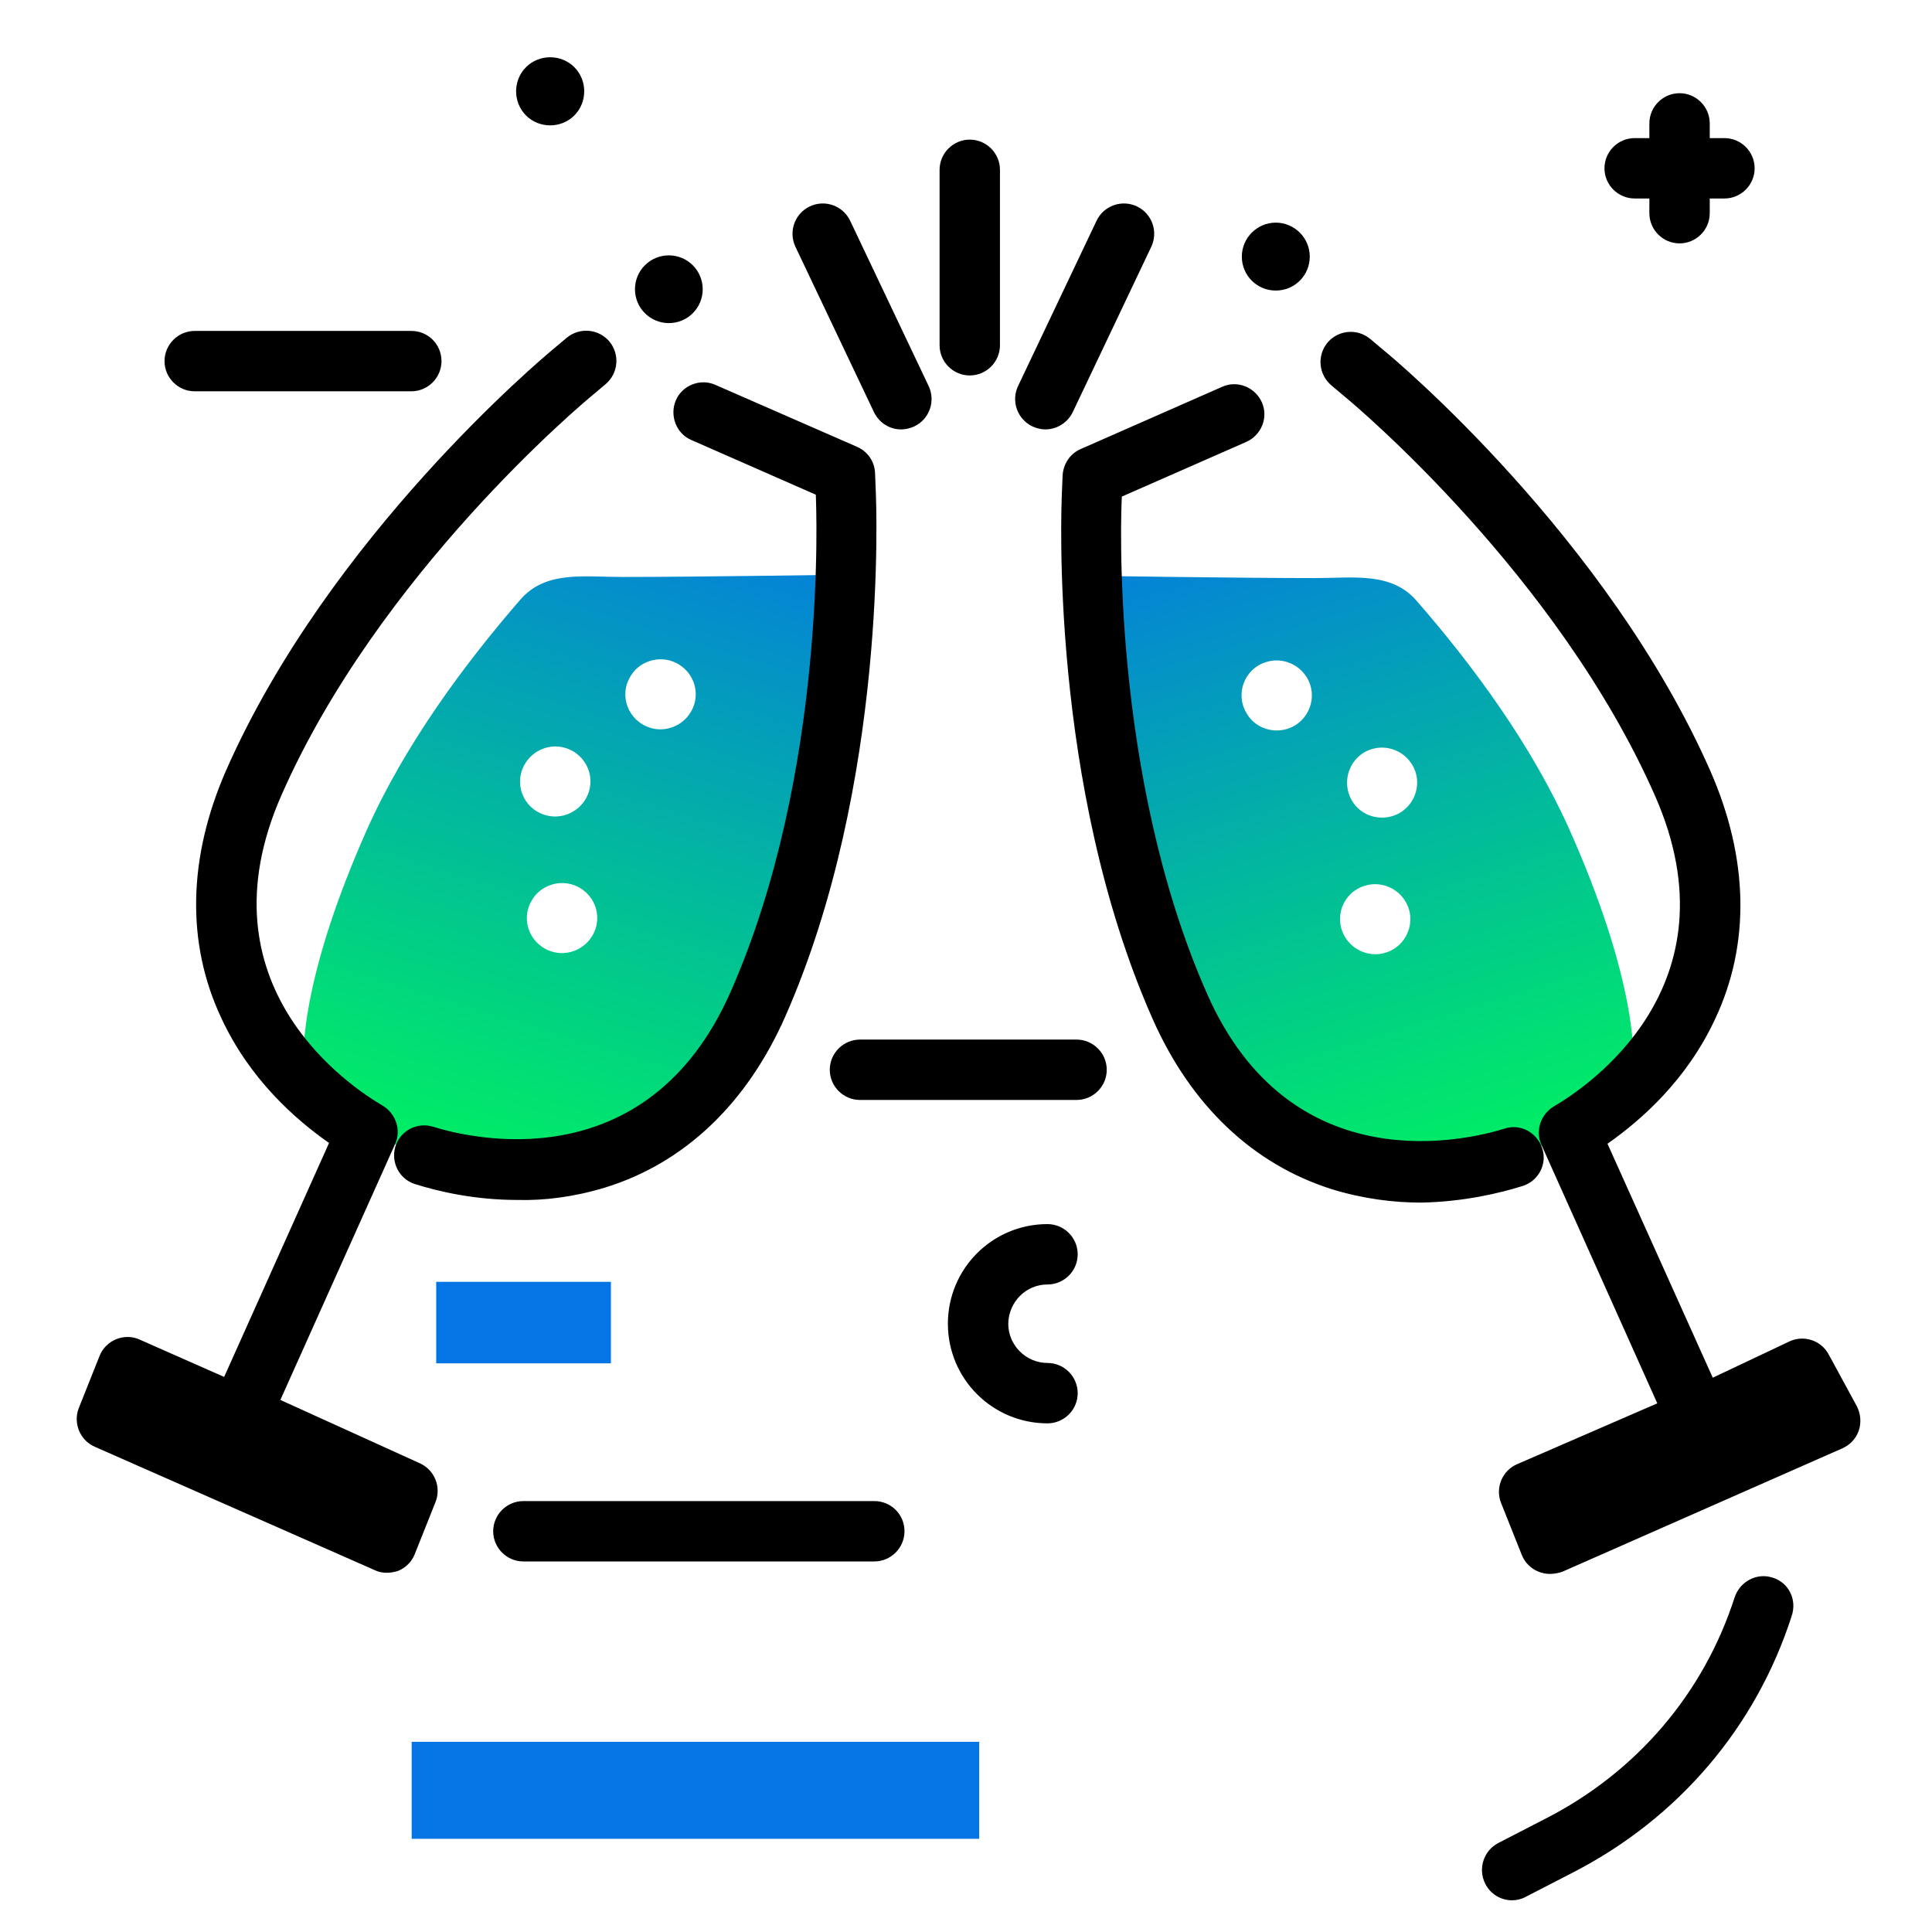<svg version="1.1" id="Layer_1" xmlns="http://www.w3.org/2000/svg" xmlns:xlink="http://www.w3.org/1999/xlink" x="0px" y="0px" viewBox="0 0 512 512" enable-background="new 0 0 512 512" xml:space="preserve">
<g>
	
		<linearGradient id="SVGID_1_" gradientUnits="userSpaceOnUse" x1="155.724" y1="360.85" x2="131.537" y2="157.674" gradientTransform="matrix(0.915 0.403 -0.403 0.915 129.649 -78.579)" class="gradient-element">
		<stop offset="0" class="primary-color-gradient" style="stop-color: #00F260"></stop>
		<stop offset="1" class="secondary-color-gradient" style="stop-color: #0575E6"></stop>
	</linearGradient>
	<path fill="url(#SVGID_1_)" d="M224.1,152.3c0,0-39.5,0.6-59.3,0.6c-10.2,0-20.2-1.7-26.9,6c-14.9,17.2-30.7,38.5-40.9,61.5
		c-15.8,35.8-17.5,56.7-16.4,66.4c5.4,5.4,11.3,9.8,16.9,13c3.2,1.9,11.7,5.5,14.8,6.5c25.1,7.9,67.6,7.4,88.5-40.1
		C213.9,236.5,221.5,178,224.1,152.3z M144.5,216c-5.9-1.7-8.5-8.5-5.3-13.7c2.2-3.6,6.6-5.3,10.6-4.1c5.9,1.8,8.5,8.5,5.3,13.7
		C152.9,215.5,148.5,217.2,144.5,216z M146.3,252.2c-5.9-1.8-8.5-8.5-5.3-13.7c2.1-3.6,6.6-5.3,10.6-4.1c5.9,1.8,8.5,8.5,5.3,13.7
		C154.7,251.7,150.3,253.4,146.3,252.2z M172.4,192.9c-5.9-1.8-8.5-8.5-5.3-13.7c2.1-3.6,6.6-5.3,10.6-4.1c5.9,1.8,8.5,8.5,5.3,13.7
		C180.8,192.4,176.4,194.1,172.4,192.9z"></path>
	
		<linearGradient id="SVGID_2_" gradientUnits="userSpaceOnUse" x1="-52.533" y1="452.988" x2="-76.721" y2="249.812" gradientTransform="matrix(-0.915 0.403 0.403 0.915 155.969 -78.579)">
		<stop offset="0" class="primary-color-gradient" style="stop-color: #00F260"></stop>
		<stop offset="1" class="secondary-color-gradient" style="stop-color: #0575E6"></stop>
	</linearGradient>
	<path fill="url(#SVGID_2_)" d="M312.5,266.5c21,47.5,63.5,48,88.5,40.1c3.2-1,11.6-4.7,14.8-6.5c5.6-3.2,11.4-7.6,16.9-13
		c1.1-9.6-0.6-30.6-16.4-66.4c-10.2-23.1-26-44.4-40.9-61.5c-6.7-7.7-16.7-6-26.9-6c-19.8,0-59.3-0.6-59.3-0.6
		C291.9,178.3,299.4,236.8,312.5,266.5z M358.3,212.2c-3.1-5.2-0.5-12,5.3-13.7c4-1.2,8.4,0.5,10.6,4.1c3.2,5.2,0.5,12-5.3,13.7
		C364.8,217.5,360.4,215.8,358.3,212.2z M356.5,248.4c-3.2-5.2-0.6-12,5.3-13.7c4-1.2,8.4,0.5,10.6,4.1c3.2,5.2,0.5,12-5.3,13.7
		C363.1,253.7,358.7,252,356.5,248.4z M330.4,189.1c-3.2-5.2-0.6-12,5.3-13.7c4-1.2,8.4,0.5,10.6,4.1c3.2,5.2,0.5,12-5.3,13.7
		C336.9,194.4,332.5,192.7,330.4,189.1z"></path>
</g>
<g>
	<path fill="#0575E6" class="secondary-color" d="M259.5,487.3H109.1v-25.7h150.4V487.3z"></path>
	<path fill="#0575E6" class="secondary-color" d="M161.9,361.3h-46.3v-21.6h46.3V361.3z"></path>
</g>
<path d="M239.7,405.8c0,4.4-3.6,8-8,8h-93c-4.4,0-8-3.6-8-8s3.6-8,8-8h93C236.1,397.8,239.7,401.3,239.7,405.8z M109,87.7H51.6
	c-4.4,0-8,3.6-8,8s3.6,8,8,8H109c4.4,0,8-3.6,8-8S113.5,87.7,109,87.7z M183.6,83c3.5-3.5,3.5-9.2,0-12.7c-3.5-3.5-9.2-3.5-12.7,0
	s-3.5,9.2,0,12.7C174.4,86.5,180.1,86.5,183.6,83z M152.2,30.6c3.5-3.5,3.5-9.3,0-12.8c-3.5-3.5-9.3-3.5-12.8,0
	c-3.5,3.5-3.5,9.3,0,12.8C142.9,34.1,148.7,34.1,152.2,30.6z M277.6,340.4c4.4,0,8-3.6,8-8s-3.6-8-8-8c-14.6,0-26.4,11.8-26.4,26.4
	s11.8,26.4,26.4,26.4c4.4,0,8-3.6,8-8s-3.6-8-8-8c-5.7,0-10.4-4.7-10.4-10.4C267.3,345,271.9,340.4,277.6,340.4z M433.2,52.6h3.9
	v3.9c0,4.4,3.6,8,8,8s8-3.6,8-8v-3.9h3.9c4.4,0,8-3.6,8-8s-3.6-8-8-8h-3.9v-3.9c0-4.4-3.6-8-8-8s-8,3.6-8,8v3.9h-3.9
	c-4.4,0-8,3.6-8,8S428.8,52.6,433.2,52.6z M469.8,418.1c-4.2-1.4-8.7,1-10.1,5.2c-8.2,25.5-26,46.3-50,58.6l-12.6,6.5
	c-3.9,2-5.5,6.8-3.5,10.8c1.4,2.8,4.2,4.4,7.1,4.4c1.2,0,2.5-0.3,3.6-0.9l12.6-6.5c27.8-14.3,48.4-38.4,57.9-67.9
	C476.3,423.9,474,419.4,469.8,418.1z M338.1,59c-4.9,0-9,4-9,9s4,9,9,9s9-4,9-9S343,59,338.1,59z M285.3,275.5h-57.4
	c-4.4,0-8,3.6-8,8s3.6,8,8,8h57.4c4.4,0,8-3.6,8-8S289.7,275.5,285.3,275.5z"></path>
<path d="M102.5,416.8c-1.1,0-2.2-0.2-3.2-0.7l-74.2-32.7c-3.9-1.7-5.8-6.3-4.2-10.3l5.5-13.8c0.8-2,2.4-3.6,4.4-4.4
	c2-0.8,4.3-0.8,6.2,0.1l22.4,9.9l27.8-62c-9-6.3-21-16.9-28.5-33c-9.4-19.9-8.9-42.6,1.2-65.7c27.3-62,84.1-109.5,86.5-111.5
	l3.8-3.2c3.4-2.8,8.4-2.4,11.3,1c2.8,3.4,2.4,8.4-1,11.3l-3.8,3.2c-2.3,1.9-56.3,47.1-82.1,105.7c-22.3,50.6,18.4,77.4,26.8,82.3
	c3.5,2.1,5,6.5,3.3,10.2l-30.4,67.8l37,16.8c3.9,1.8,5.7,6.3,4.1,10.3l-5.5,13.8c-0.8,2-2.4,3.6-4.4,4.4
	C104.6,416.6,103.5,416.8,102.5,416.8z M160.4,314.7c21-6.5,37.5-22.2,47.7-45.3c27.3-61.9,24.1-135.9,24-139l-0.2-5
	c-0.1-3.1-2-5.8-4.8-7L189.6,102c-4-1.8-8.8,0.1-10.5,4.1s0.1,8.8,4.1,10.5l33,14.5l0,0c0.1,3,3.2,73.3-22.6,131.8
	c-22.3,50.5-69.6,38.6-78.8,35.7c-4.2-1.3-8.7,1-10,5.2c-1.3,4.2,1,8.7,5.2,10c6,1.9,15.7,4.2,27.1,4.2
	C144.2,318.2,152.2,317.2,160.4,314.7z M414.1,416.5l74.2-32.7c2-0.9,3.6-2.6,4.3-4.7c0.7-2.1,0.5-4.4-0.5-6.4l-7.5-13.8
	c-2-3.7-6.6-5.2-10.4-3.4l-20.3,9.6L426,303.1c9-6.3,21-16.9,28.5-33c9.4-19.9,8.9-42.6-1.2-65.7C426,142.4,369.3,94.9,366.9,93
	l-3.8-3.2c-3.4-2.8-8.4-2.4-11.3,1c-2.8,3.4-2.4,8.4,1,11.3l3.8,3.2c2.3,1.9,56.2,47,82,105.6c22.3,50.6-18.4,77.4-26.8,82.3
	c-3.5,2.1-5,6.5-3.3,10.2l30.7,68.5L402.1,388c-4,1.7-5.9,6.3-4.3,10.3l5.5,13.8c0.8,2,2.4,3.6,4.4,4.4c1,0.4,2,0.6,3,0.6
	C411.9,417.1,413,416.9,414.1,416.5z M403.5,314.3c4.2-1.3,6.6-5.8,5.2-10s-5.8-6.6-10-5.2c-9.3,2.9-56.5,14.8-78.8-35.7
	c-25.8-58.4-22.8-128.5-22.6-131.8l33-14.5c4-1.8,5.9-6.5,4.1-10.5c-1.8-4-6.5-5.9-10.5-4.1l-37.5,16.5c-2.8,1.2-4.6,3.9-4.8,7
	l-0.2,4.9c-0.1,3.1-3.4,77,24,139c10.2,23.1,26.7,38.7,47.7,45.3c8.2,2.5,16.2,3.5,23.5,3.5C387.8,318.5,397.5,316.2,403.5,314.3z
	 M242.3,113c4-1.9,5.7-6.7,3.8-10.7l-20.8-43.8c-1.9-4-6.7-5.7-10.7-3.8c-4,1.9-5.7,6.7-3.8,10.7l20.8,43.8c1.4,2.9,4.2,4.6,7.2,4.6
	C240,113.8,241.2,113.5,242.3,113z M284.3,109.2l20.8-43.8c1.9-4,0.2-8.8-3.8-10.7c-4-1.9-8.8-0.2-10.7,3.8l-20.8,43.8
	c-1.9,4-0.2,8.8,3.8,10.7c1.1,0.5,2.3,0.8,3.4,0.8C280,113.8,282.9,112.1,284.3,109.2z M265,91.5V45c0-4.4-3.6-8-8-8s-8,3.6-8,8
	v46.5c0,4.4,3.6,8,8,8S265,95.9,265,91.5z"></path>
</svg>